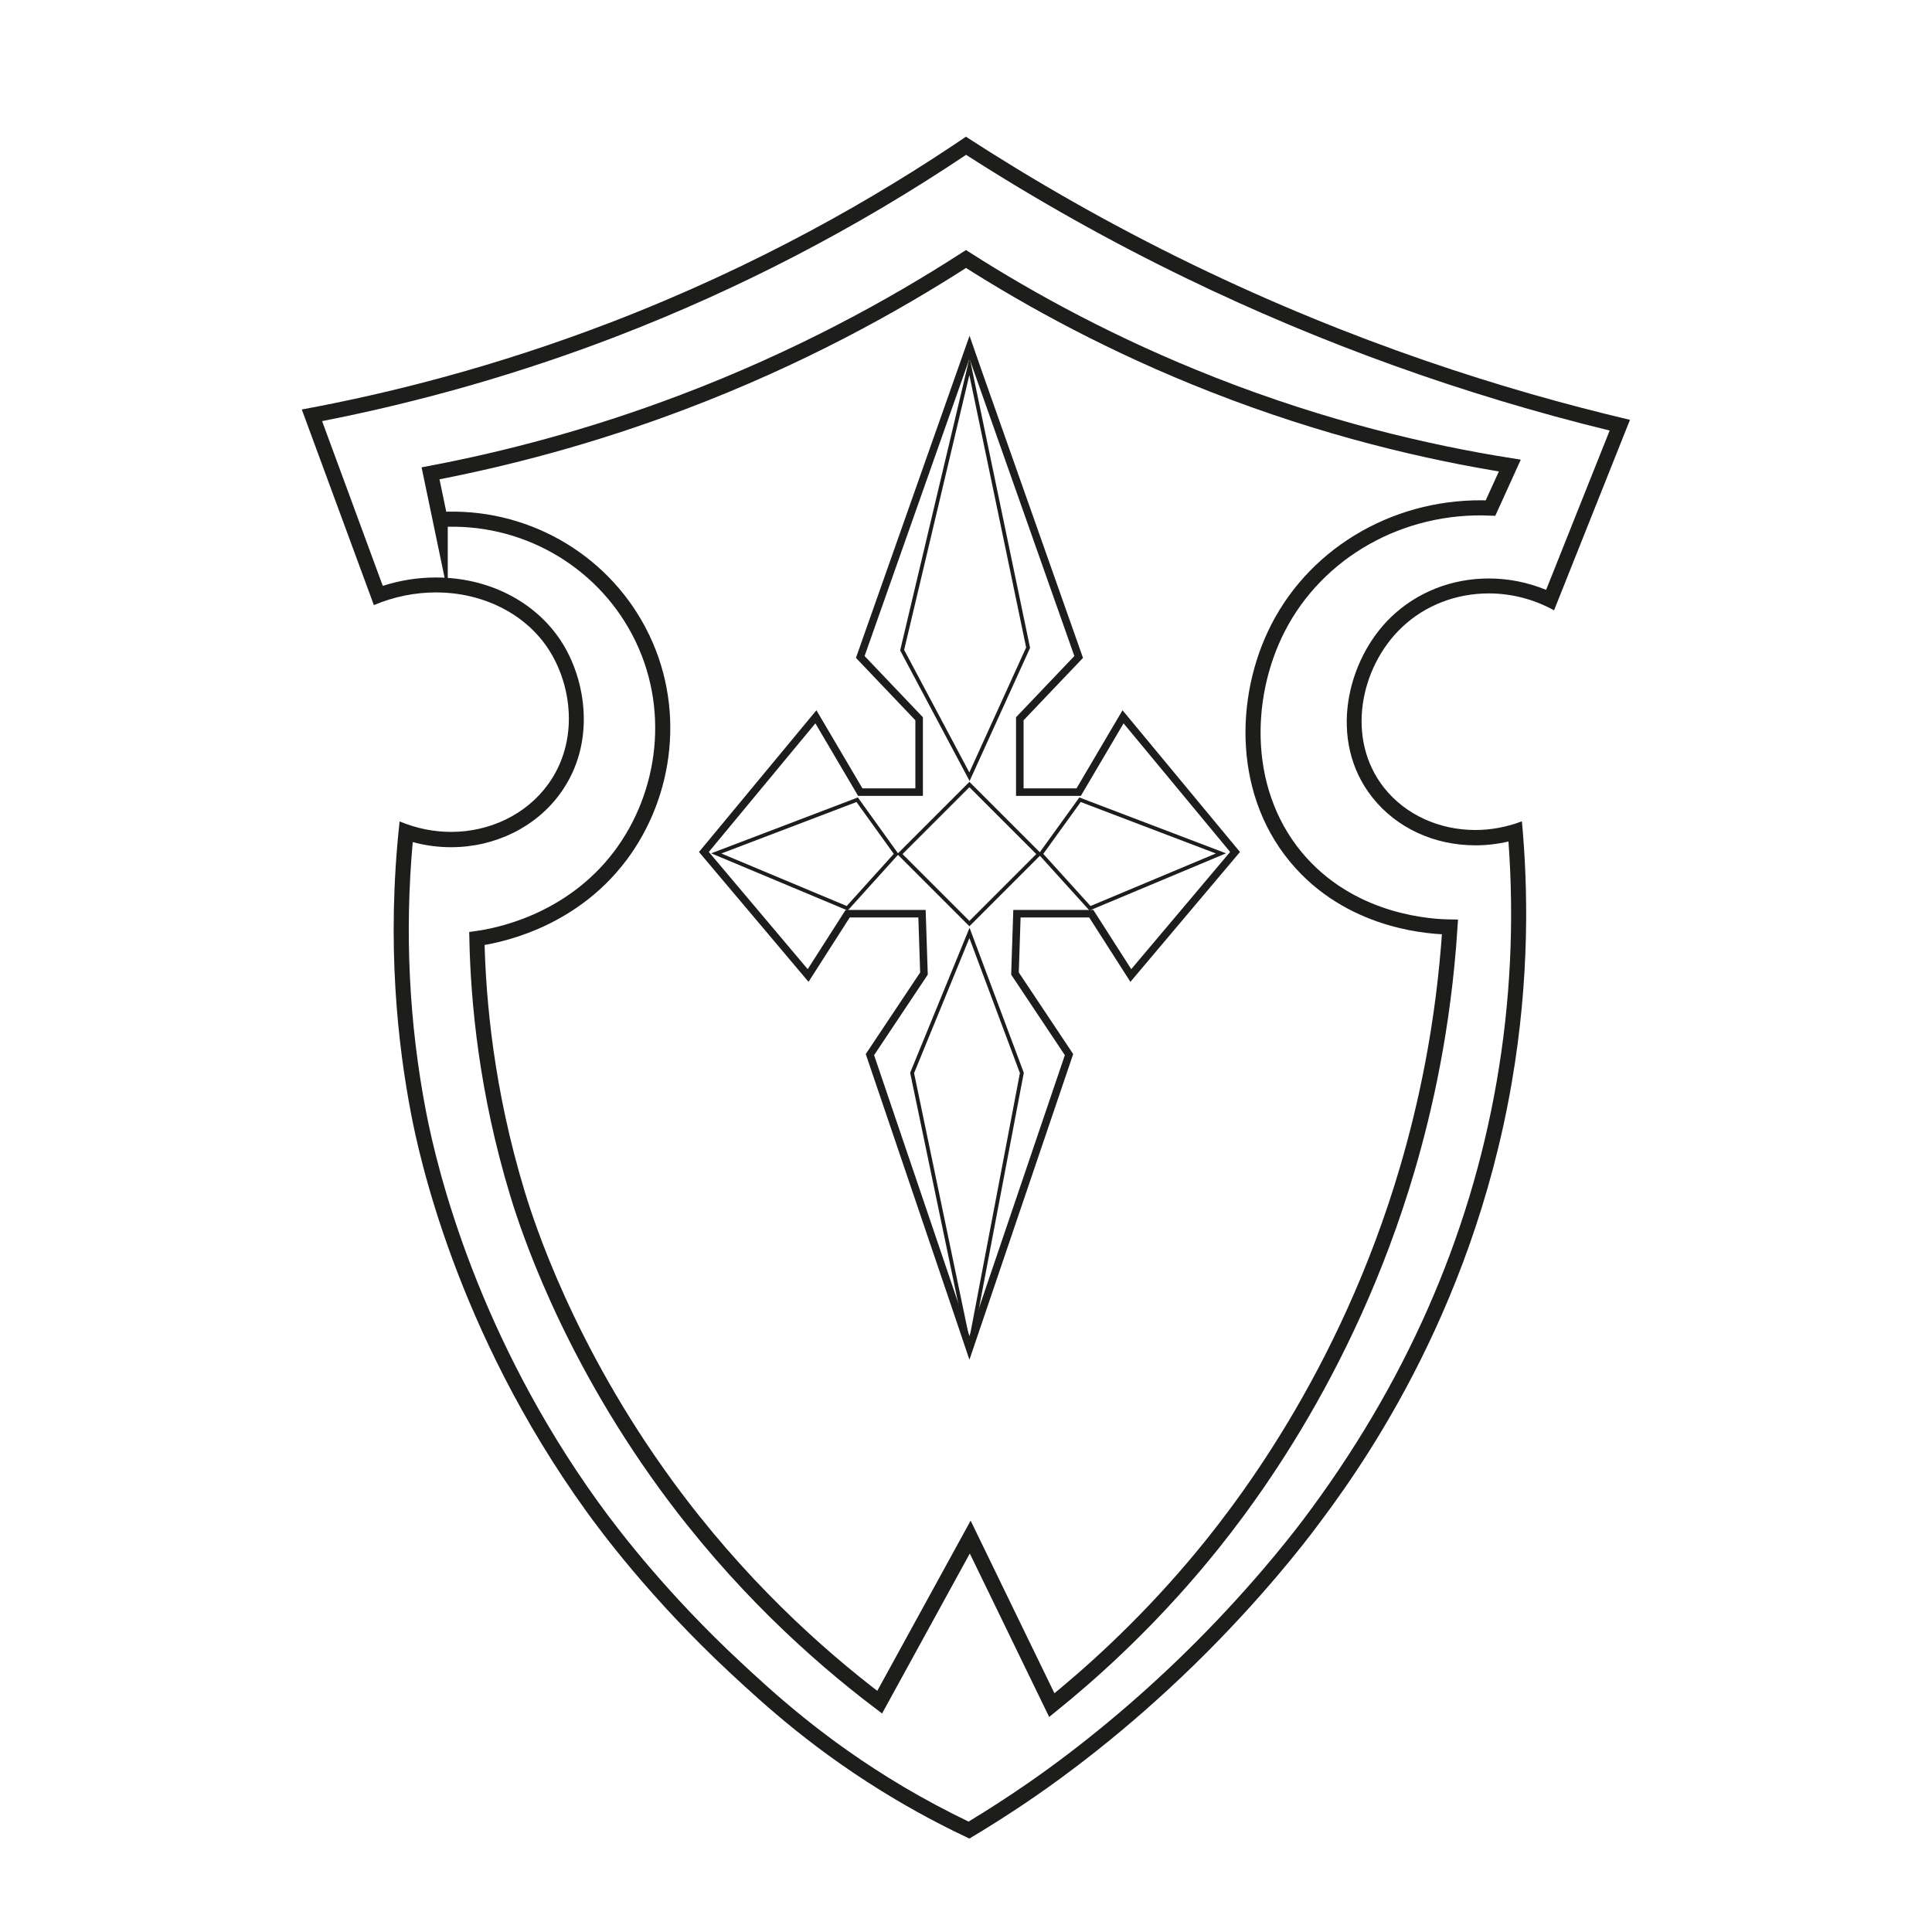 <?xml version="1.0" encoding="UTF-8"?>
<svg id="Capa_1" data-name="Capa 1" xmlns="http://www.w3.org/2000/svg" viewBox="0 0 256 256">
  <defs>
    <style>
      .cls-1 {
        stroke-width: 2px;
      }

      .cls-1, .cls-2, .cls-3 {
        fill: none;
        stroke: #1d1d1b;
        stroke-miterlimit: 10;
      }

      .cls-4 {
        fill: #1d1d1b;
        stroke-width: 0px;
      }

      .cls-3 {
        stroke-width: .5px;
      }
    </style>
  </defs>
  <path class="cls-4" d="m128.02,20.52c9.38,6.02,19.2,11.53,29.21,16.37,17.83,8.64,36.68,15.42,56.06,20.16l-4.18,10.47-4.24,10.64c-2.41-.99-4.99-1.51-7.59-1.51-4.92,0-9.51,1.81-12.94,5.1-5.86,5.62-8.48,16.36-2.49,23.92,3.2,4.03,8.17,6.34,13.65,6.34,1.48,0,2.94-.17,4.38-.51.78,10.63.26,21.29-1.55,31.73-3.59,20.8-12.25,40.39-25.72,58.23-2.01,2.66-7.56,9.7-15.65,17.61-6.58,6.43-13.8,12.41-20.89,17.3-2.52,1.74-5.12,3.42-7.73,5-2.93-1.41-5.83-2.96-8.62-4.61-10.57-6.26-17.49-12.71-21.63-16.56-9.46-8.81-15.84-17.02-18.8-21.13-15.85-21.99-21.25-43.54-22.84-51.78-2.25-11.69-2.84-23.69-1.76-35.71,1.66.45,3.36.68,5.08.68,5.85,0,11.27-2.68,14.5-7.17,4.78-6.63,3.38-15.11.05-20.18-3.45-5.25-9.63-8.39-16.55-8.39-2.39,0-4.75.37-7.05,1.11l-4.08-11.08-3.96-10.75c13.24-2.59,26.31-6.35,38.87-11.17,16.3-6.26,31.92-14.37,46.47-24.12m-.02-2.4c-11.87,8.06-27.62,17.14-47.16,24.64-15.12,5.8-29.04,9.33-40.85,11.51,3.18,8.64,6.37,17.28,9.55,25.92,2.73-1.15,5.53-1.68,8.24-1.68,6.14,0,11.78,2.77,14.87,7.48,3.13,4.77,4.11,12.21,0,17.91-2.91,4.04-7.75,6.34-12.88,6.34-2.26,0-4.58-.45-6.82-1.39-1.79,16.34-.2,29.79,1.53,38.8.97,5.03,5.84,28.51,23.18,52.57,1.82,2.53,8.45,11.55,19.06,21.43,4.52,4.21,11.44,10.58,21.98,16.82,3.85,2.28,7.23,3.98,9.75,5.16,2.23-1.33,5.27-3.21,8.76-5.62,3.34-2.31,11.65-8.23,21.15-17.52,8.82-8.62,14.53-16.09,15.85-17.84,5.33-7.05,20.7-27.85,26.09-59.1,2.44-14.11,2.15-26.19,1.36-34.71-2.03.77-4.13,1.15-6.17,1.15-4.75,0-9.24-2-12.08-5.58-5.12-6.45-3.22-15.94,2.3-21.23,3.11-2.98,7.27-4.54,11.56-4.54,2.93,0,5.91.73,8.65,2.24,3.35-8.41,6.71-16.83,10.06-25.24-16.74-3.95-36.63-10.24-57.9-20.55-11.28-5.47-21.31-11.27-30.1-16.97h0Z"/>
  <path class="cls-1" d="m58.33,68.86l-1.28-6.14c9.74-1.85,21.14-4.77,33.51-9.47,15.26-5.79,27.77-12.69,37.44-18.93,8.59,5.48,19.49,11.46,32.66,16.63,14.89,5.85,28.45,9,39.4,10.74-.85,1.88-1.71,3.75-2.56,5.63-11.89-.51-22.92,5.7-28.14,15.86-4.74,9.23-5,22.33,3.07,31.21,7.28,8.02,17.54,8.41,19.7,8.44-.86,13.39-3.37,24.27-5.63,31.98-8.14,27.72-22.47,45.93-28.46,52.95-6.99,8.2-13.74,14.19-18.67,18.18-3.6-7.42-7.21-14.85-10.81-22.27l-12,21.88c-8.49-6.44-18.8-15.77-28.3-28.79-13.21-18.11-18.48-34.61-19.7-38.63-4.11-13.55-5.19-25.41-5.37-33.77,2.16-.3,12.22-1.96,19-10.96,6.13-8.15,7.69-19.81,2.49-29.72-5.06-9.65-15.4-15.48-26.35-14.84Z"/>
  <path class="cls-2" d="m148.81,94.98l-5.88,9.98h-7.8v-9.72l7.8-8.19c-4.45-12.61-8.89-25.22-13.34-37.82-.38-1.07-.76-2.14-1.13-3.22-.38,1.07-.76,2.14-1.13,3.22-4.45,12.61-8.89,25.22-13.34,37.82l7.8,8.19v9.72h-7.8l-5.88-9.98c-4.95,5.97-9.89,11.94-14.84,17.91,4.6,5.46,9.21,10.92,13.81,16.37,1.75-2.73,3.5-5.46,5.24-8.19h9.85l.26,7.93-7.16,10.74c4.02,11.84,8.04,23.68,12.06,35.53.38,1.11.76,2.23,1.13,3.34.38-1.11.76-2.23,1.13-3.34,4.02-11.84,8.04-23.68,12.06-35.53l-7.16-10.74.26-7.93h9.85c1.75,2.73,3.5,5.46,5.24,8.19,4.6-5.46,9.21-10.92,13.81-16.37-4.95-5.97-9.89-11.94-14.84-17.91Z"/>
  <path class="cls-3" d="m94.91,113.08c6.22-2.37,12.45-4.74,18.67-7.11,1.72,2.4,3.44,4.79,5.17,7.19-2.16,2.4-4.33,4.79-6.49,7.19-5.78-2.42-11.57-4.85-17.35-7.27Z"/>
  <path class="cls-3" d="m161.78,113.08c-6.22-2.37-12.45-4.74-18.67-7.11-1.73,2.4-3.46,4.79-5.19,7.19,2.17,2.4,4.34,4.79,6.51,7.19,5.78-2.42,11.57-4.85,17.35-7.27Z"/>
  <path class="cls-3" d="m128.46,178.62c-2.53-12.15-5.07-24.3-7.6-36.45,2.53-6.18,5.07-12.37,7.6-18.55,2.31,6.18,4.63,12.37,6.94,18.55-2.31,12.15-4.63,24.3-6.94,36.45Z"/>
  <path class="cls-3" d="m128.46,48.54c-2.97,12.54-5.95,25.07-8.92,37.61,2.97,5.59,5.95,11.18,8.92,16.77,2.59-5.7,5.18-11.4,7.77-17.1-2.59-12.43-5.18-24.85-7.77-37.28Z"/>
  <rect class="cls-3" x="121.94" y="106.65" width="13.03" height="13.03" transform="translate(-42.4 123.98) rotate(-45)"/>
</svg>